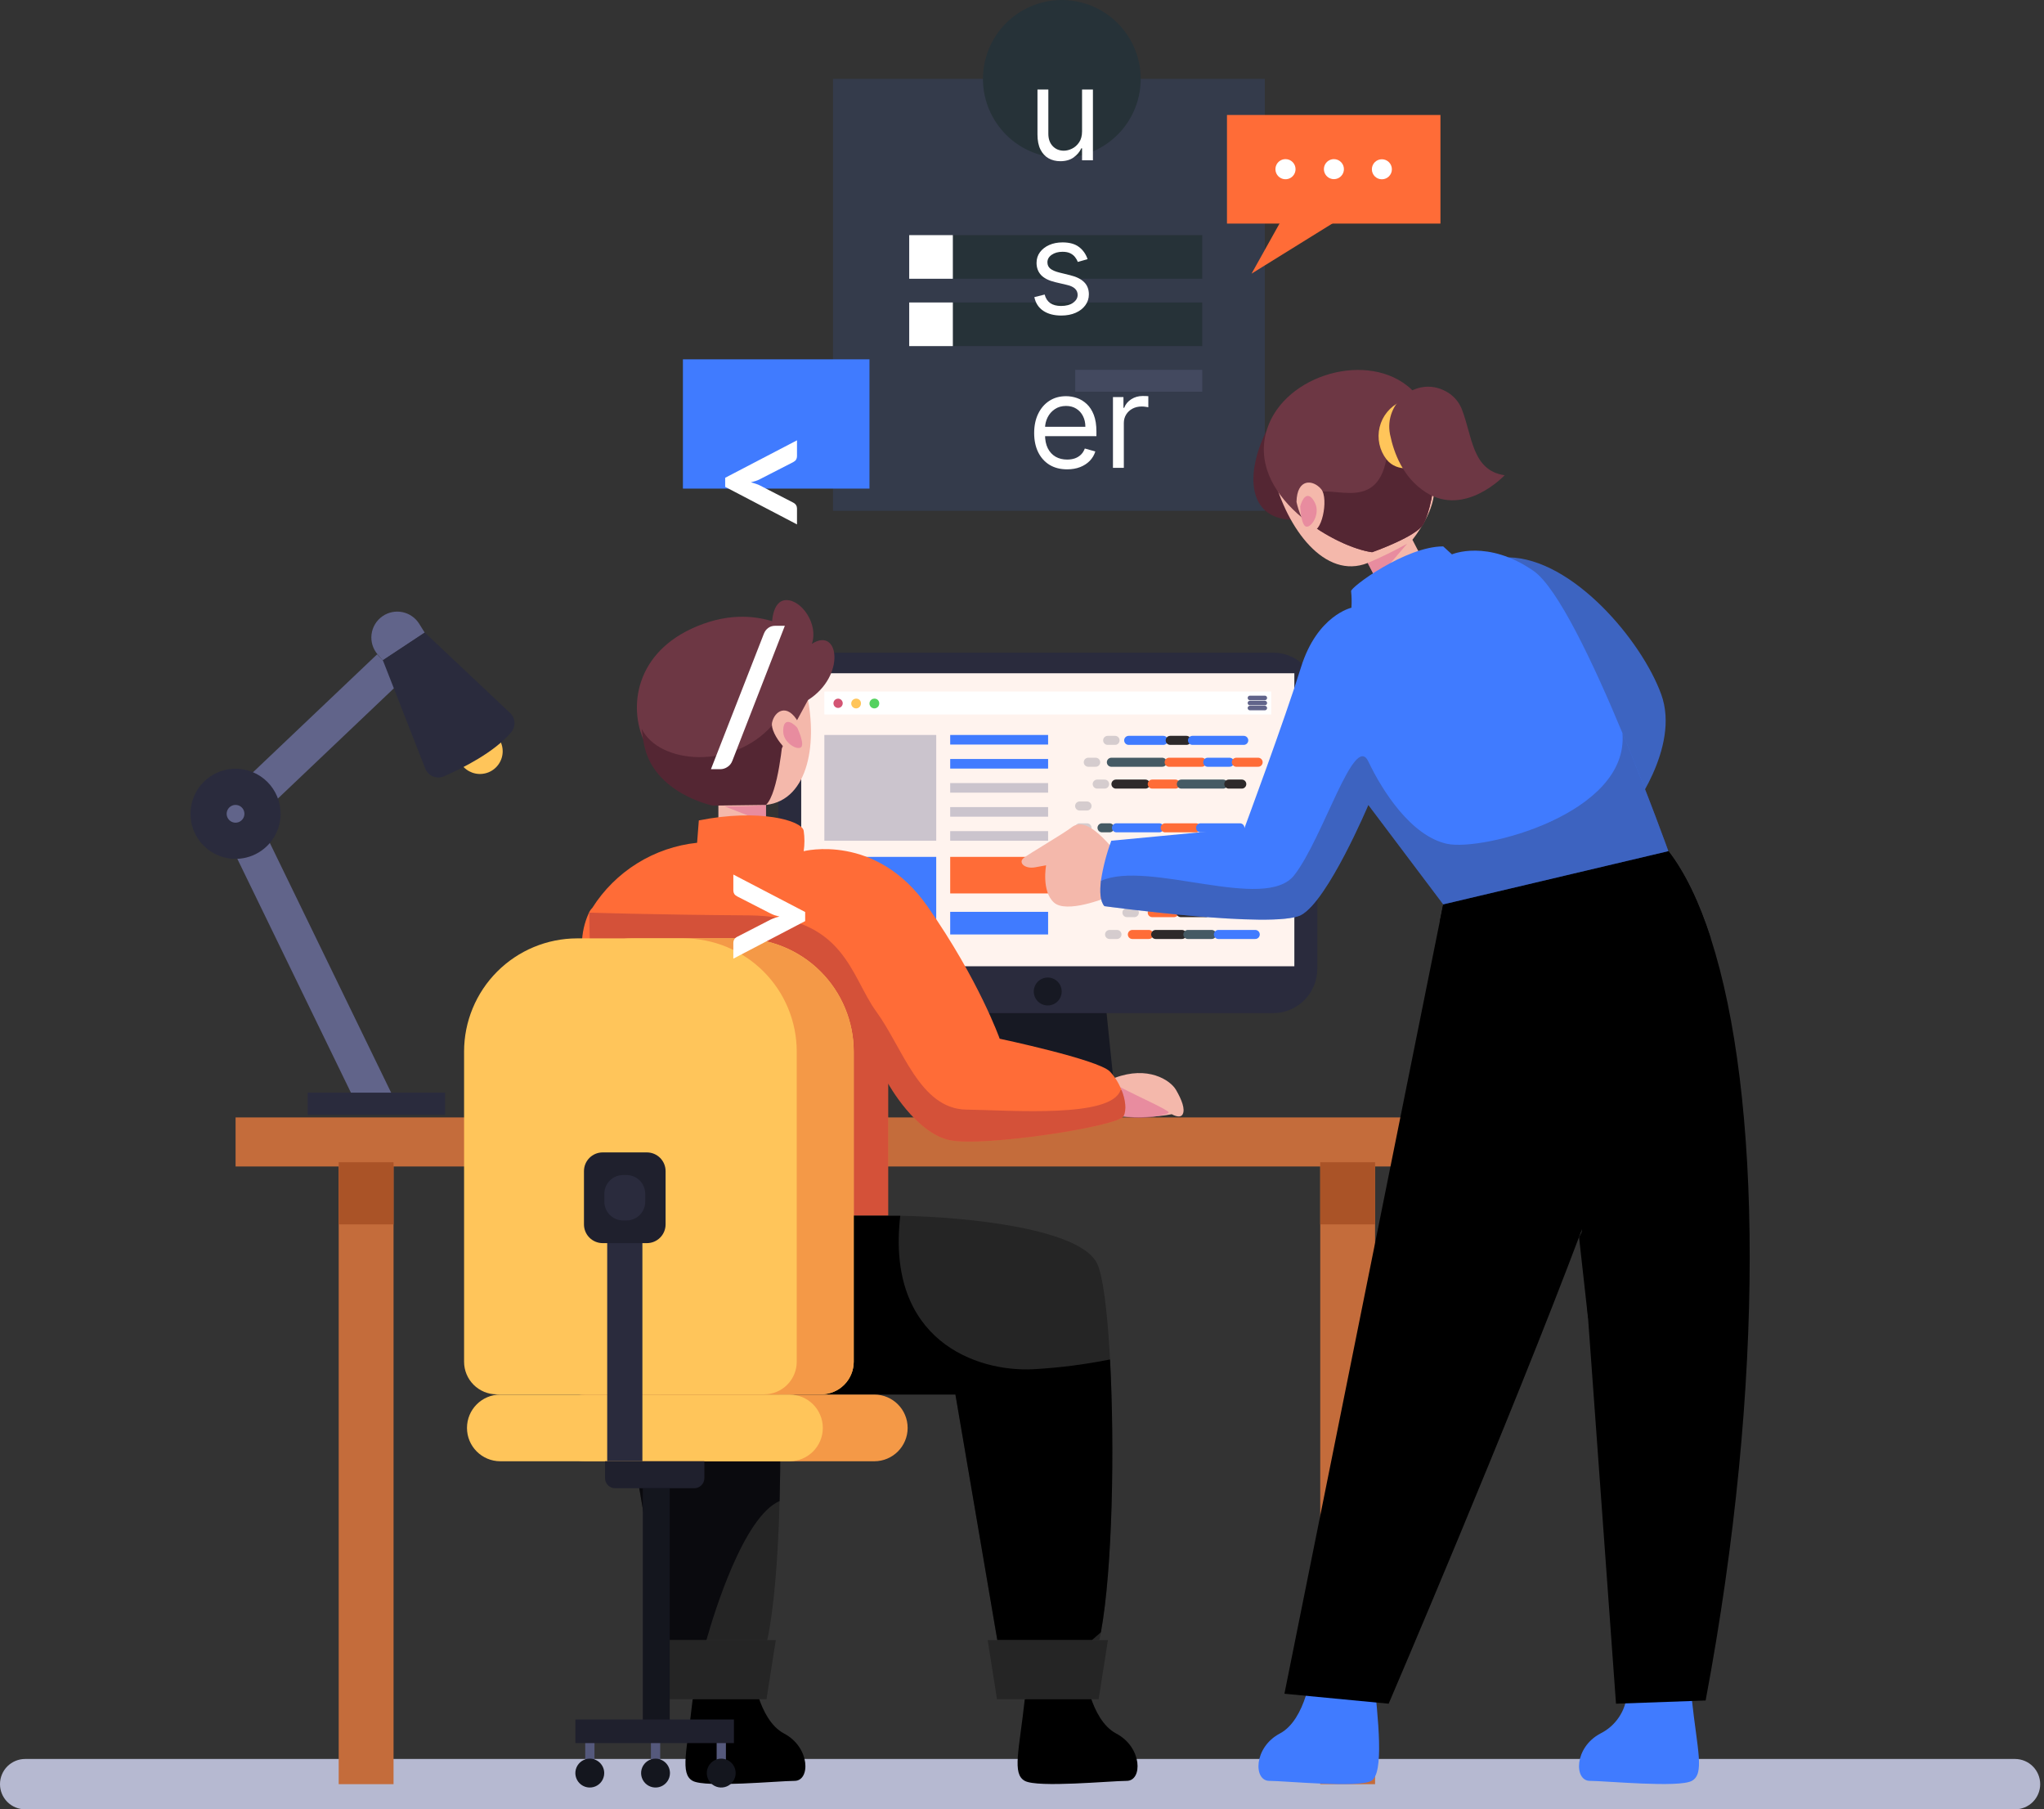 <svg width="226" height="200" viewBox="0 0 226 200" fill="none" xmlns="http://www.w3.org/2000/svg">
<rect x="0" y="0" width="226" height="200" fill="#333333" stroke="none"/>
<g clip-path="url(#clip0_1182_18429)">
<path d="M222.799 200H2.78C2.043 200 1.335 199.707 0.814 199.186C0.293 198.665 4.76687e-06 197.957 4.76687e-06 197.22C-0.001 196.855 0.071 196.493 0.21 196.155C0.35 195.817 0.554 195.51 0.812 195.251C1.071 194.993 1.377 194.787 1.715 194.647C2.052 194.507 2.414 194.435 2.78 194.435H222.799C223.537 194.437 224.244 194.731 224.765 195.253C225.286 195.775 225.579 196.482 225.579 197.22C225.579 197.957 225.286 198.665 224.765 199.186C224.244 199.707 223.537 200 222.799 200Z" fill="#B6B9D1"/>
<path d="M162.9 123.52H26.047V128.941H162.9V123.52Z" fill="#C46C3B"/>
<path d="M43.513 128.472H37.449V197.22H43.513V128.472Z" fill="#C46C3B"/>
<path d="M152.039 128.472H145.975V197.22H152.039V128.472Z" fill="#C46C3B"/>
<path d="M43.513 128.472H37.449V135.344H43.513V128.472Z" fill="#AA5327"/>
<path d="M152.039 128.472H145.975V135.344H152.039V128.472Z" fill="#AA5327"/>
<path d="M123.264 120.915H108.371L109.365 111.145H122.265L123.264 120.915Z" fill="#171923"/>
<path d="M127.371 123.309H104.324C104.324 122.567 104.619 121.856 105.143 121.331C105.667 120.806 106.378 120.51 107.119 120.509H124.565C125.308 120.509 126.02 120.804 126.545 121.329C127.07 121.854 127.366 122.566 127.366 123.309H127.371Z" fill="#2A2B3D"/>
<path d="M140.755 72.146H90.95C88.246 72.146 86.055 74.337 86.055 77.041V107.094C86.055 109.797 88.246 111.989 90.95 111.989H140.755C143.458 111.989 145.65 109.797 145.65 107.094V77.041C145.65 74.337 143.458 72.146 140.755 72.146Z" fill="#2A2B3D"/>
<path d="M143.113 74.421H88.588V106.81H143.113V74.421Z" fill="#FFF3EE"/>
<path d="M117.389 109.601C117.389 109.906 117.299 110.205 117.129 110.459C116.959 110.712 116.718 110.91 116.436 111.027C116.154 111.144 115.843 111.175 115.544 111.115C115.244 111.056 114.969 110.909 114.753 110.693C114.537 110.477 114.39 110.201 114.33 109.902C114.271 109.602 114.301 109.292 114.418 109.01C114.535 108.727 114.733 108.486 114.987 108.316C115.241 108.147 115.54 108.056 115.845 108.056C116.255 108.056 116.647 108.219 116.937 108.509C117.227 108.798 117.389 109.191 117.389 109.601Z" fill="#171923"/>
<path d="M140.56 76.439H91.147V78.977H140.56V76.439Z" fill="white"/>
<path d="M93.179 77.767C93.174 77.868 93.14 77.964 93.08 78.046C93.021 78.127 92.939 78.189 92.844 78.224C92.75 78.259 92.647 78.265 92.549 78.243C92.451 78.22 92.362 78.169 92.292 78.096C92.223 78.023 92.176 77.932 92.159 77.832C92.141 77.733 92.152 77.631 92.192 77.539C92.231 77.446 92.297 77.367 92.381 77.312C92.465 77.256 92.564 77.227 92.665 77.226C92.734 77.226 92.803 77.24 92.868 77.268C92.932 77.295 92.99 77.336 93.038 77.386C93.086 77.437 93.124 77.496 93.148 77.562C93.172 77.627 93.183 77.697 93.179 77.767Z" fill="#D35473"/>
<path d="M95.196 77.767C95.196 77.874 95.165 77.978 95.105 78.067C95.046 78.156 94.961 78.225 94.863 78.266C94.764 78.307 94.655 78.318 94.55 78.297C94.445 78.276 94.349 78.225 94.274 78.149C94.198 78.073 94.147 77.977 94.126 77.872C94.105 77.767 94.115 77.659 94.156 77.56C94.197 77.461 94.267 77.377 94.356 77.317C94.444 77.258 94.549 77.226 94.656 77.226C94.728 77.223 94.8 77.234 94.867 77.26C94.934 77.286 94.995 77.326 95.046 77.376C95.097 77.427 95.137 77.489 95.163 77.556C95.189 77.623 95.2 77.695 95.196 77.767Z" fill="#FFC55A"/>
<path d="M97.216 77.767C97.216 77.874 97.184 77.978 97.125 78.067C97.065 78.156 96.981 78.225 96.882 78.266C96.783 78.307 96.675 78.318 96.57 78.297C96.465 78.276 96.369 78.225 96.293 78.149C96.218 78.073 96.166 77.977 96.145 77.872C96.124 77.767 96.135 77.659 96.176 77.56C96.217 77.461 96.286 77.377 96.375 77.317C96.464 77.258 96.568 77.226 96.675 77.226C96.747 77.223 96.819 77.234 96.886 77.26C96.954 77.286 97.015 77.326 97.066 77.376C97.117 77.427 97.156 77.489 97.182 77.556C97.208 77.623 97.219 77.695 97.216 77.767Z" fill="#54D15F"/>
<path d="M138.201 77.149H139.848" stroke="#61648A" stroke-width="0.5" stroke-miterlimit="10" stroke-linecap="round"/>
<path d="M138.201 77.71H139.848" stroke="#61648A" stroke-width="0.5" stroke-miterlimit="10" stroke-linecap="round"/>
<path d="M138.201 78.266H139.848" stroke="#61648A" stroke-width="0.5" stroke-miterlimit="10" stroke-linecap="round"/>
<path d="M124.797 81.839H128.627" stroke="#407BFF" stroke-miterlimit="10" stroke-linecap="round"/>
<path d="M129.389 81.839H131.185" stroke="#2D292A" stroke-miterlimit="10" stroke-linecap="round"/>
<path d="M131.85 81.839H137.517" stroke="#407BFF" stroke-miterlimit="10" stroke-linecap="round"/>
<path d="M122.881 84.258H128.502" stroke="#455A64" stroke-miterlimit="10" stroke-linecap="round"/>
<path d="M129.27 84.258H132.873" stroke="#FF6C37" stroke-miterlimit="10" stroke-linecap="round"/>
<path d="M133.537 84.258H135.946" stroke="#407BFF" stroke-miterlimit="10" stroke-linecap="round"/>
<path d="M136.699 84.258H139.108" stroke="#FF6C37" stroke-miterlimit="10" stroke-linecap="round"/>
<path d="M123.387 86.672H126.64" stroke="#2D292A" stroke-miterlimit="10" stroke-linecap="round"/>
<path d="M127.402 86.672H129.956" stroke="#FF6C37" stroke-miterlimit="10" stroke-linecap="round"/>
<path d="M130.619 86.672H135.242" stroke="#455A64" stroke-miterlimit="10" stroke-linecap="round"/>
<path d="M135.865 86.672H137.301" stroke="#2D292A" stroke-miterlimit="10" stroke-linecap="round"/>
<path d="M121.848 91.506H122.682" stroke="#455A64" stroke-miterlimit="10" stroke-linecap="round"/>
<path d="M123.447 91.506H128.173" stroke="#407BFF" stroke-miterlimit="10" stroke-linecap="round"/>
<path d="M128.832 91.506H132.235" stroke="#FF6C37" stroke-miterlimit="10" stroke-linecap="round"/>
<path d="M132.744 91.506H137.094" stroke="#407BFF" stroke-miterlimit="10" stroke-linecap="round"/>
<path d="M131.463 96.34H137.769" stroke="#FFC55A" stroke-miterlimit="10" stroke-linecap="round"/>
<path d="M123.387 93.926H126.64" stroke="#54D15F" stroke-miterlimit="10" stroke-linecap="round"/>
<path d="M127.402 93.926H129.142" stroke="#D35473" stroke-miterlimit="10" stroke-linecap="round"/>
<path d="M129.801 93.926H133.337" stroke="#2D292A" stroke-miterlimit="10" stroke-linecap="round"/>
<path d="M134.16 93.926H137.697" stroke="#D35473" stroke-miterlimit="10" stroke-linecap="round"/>
<path d="M123.541 96.34H126.022" stroke="#FFC55A" stroke-miterlimit="10" stroke-linecap="round"/>
<path d="M126.783 96.34H127.838" stroke="#2D292A" stroke-miterlimit="10" stroke-linecap="round"/>
<path d="M128.504 96.34H130.681" stroke="#54D15F" stroke-miterlimit="10" stroke-linecap="round"/>
<path d="M127.402 100.88H129.801" stroke="#FF6C37" stroke-miterlimit="10" stroke-linecap="round"/>
<path d="M130.566 100.88H133.336" stroke="#2D292A" stroke-miterlimit="10" stroke-linecap="round"/>
<path d="M134 100.88H138.427" stroke="#FFC55A" stroke-miterlimit="10" stroke-linecap="round"/>
<path d="M125.203 103.295H127.02" stroke="#FF6C37" stroke-miterlimit="10" stroke-linecap="round"/>
<path d="M127.783 103.295H130.681" stroke="#2D292A" stroke-miterlimit="10" stroke-linecap="round"/>
<path d="M131.34 103.295H133.97" stroke="#455A64" stroke-miterlimit="10" stroke-linecap="round"/>
<path d="M134.717 103.295H138.789" stroke="#407BFF" stroke-miterlimit="10" stroke-linecap="round"/>
<path opacity="0.21" d="M122.471 81.839H123.289" stroke="#383952" stroke-miterlimit="10" stroke-linecap="round"/>
<path opacity="0.21" d="M120.328 84.258H121.147" stroke="#383952" stroke-miterlimit="10" stroke-linecap="round"/>
<path opacity="0.21" d="M121.316 86.672H122.135" stroke="#383952" stroke-miterlimit="10" stroke-linecap="round"/>
<path opacity="0.21" d="M119.371 89.092H120.19" stroke="#383952" stroke-miterlimit="10" stroke-linecap="round"/>
<path opacity="0.21" d="M119.371 91.506H120.19" stroke="#383952" stroke-miterlimit="10" stroke-linecap="round"/>
<path opacity="0.21" d="M121.219 93.926H122.032" stroke="#383952" stroke-miterlimit="10" stroke-linecap="round"/>
<path opacity="0.21" d="M121.439 96.34H122.258" stroke="#383952" stroke-miterlimit="10" stroke-linecap="round"/>
<path opacity="0.21" d="M119.371 98.754H120.19" stroke="#383952" stroke-miterlimit="10" stroke-linecap="round"/>
<path opacity="0.21" d="M124.602 100.88H125.42" stroke="#383952" stroke-miterlimit="10" stroke-linecap="round"/>
<path opacity="0.21" d="M122.682 103.295H123.5" stroke="#383952" stroke-miterlimit="10" stroke-linecap="round"/>
<path opacity="0.33" d="M103.517 81.242H91.147V92.932H103.517V81.242Z" fill="#61648A"/>
<path d="M115.886 81.242H105.061V82.302H115.886V81.242Z" fill="#407BFF"/>
<path d="M115.886 83.898H105.061V84.958H115.886V83.898Z" fill="#407BFF"/>
<path opacity="0.33" d="M115.886 86.559H105.061V87.62H115.886V86.559Z" fill="#61648A"/>
<path opacity="0.33" d="M115.886 89.216H105.061V90.276H115.886V89.216Z" fill="#61648A"/>
<path opacity="0.33" d="M115.886 91.872H105.061V92.932H115.886V91.872Z" fill="#61648A"/>
<path d="M103.516 94.718H91.182V103.3H103.516V94.718Z" fill="#407BFF"/>
<path d="M115.886 94.718H105.061V98.759H115.886V94.718Z" fill="#FF6C37"/>
<path d="M115.886 100.793H105.061V103.295H115.886V100.793Z" fill="#407BFF"/>
<path d="M113.306 187.831C112.688 193.519 111.88 196.067 113.306 196.855C114.732 197.642 122.824 196.855 124.58 196.855C126.335 196.855 126.335 193.164 123.411 191.619C120.487 190.075 119.9 184.562 119.9 184.562L113.306 187.831Z" fill="black"/>
<path d="M76.587 187.831C75.964 193.519 75.156 196.067 76.587 196.855C78.018 197.642 86.105 196.855 87.856 196.855C89.606 196.855 89.611 193.164 86.687 191.619C83.763 190.075 83.181 184.562 83.181 184.562L76.587 187.831Z" fill="black"/>
<path d="M86.199 165.922C86.04 172.022 85.597 177.762 84.83 181.309H73.546L69.346 156.656L68.913 154.129C67.764 154.13 66.661 153.675 65.847 152.865C65.032 152.054 64.572 150.954 64.568 149.804V149.727C64.646 144.852 65.49 137.285 69.685 134.377C74.359 131.139 83.733 137.98 84.567 139.643C85.401 141.305 85.942 146.901 86.163 153.65C86.307 157.557 86.307 161.804 86.199 165.922Z" fill="#252525"/>
<path d="M86.199 165.922C82.215 167.641 78.962 178.277 78.102 181.309H73.546L69.346 156.656C69.756 155.905 70.33 155.256 71.024 154.757C73.083 153.475 84.923 153.629 86.163 153.65C86.308 157.557 86.308 161.804 86.199 165.922Z" fill="#0A0A0E"/>
<path d="M123.278 119.139C126.882 117.785 129.379 119.361 130.027 120.473C130.676 121.584 131.057 122.609 130.768 123.165C130.48 123.721 129.564 123.165 129.564 123.165C127.728 123.495 125.857 123.579 123.999 123.412C121.585 123.072 123.278 119.139 123.278 119.139Z" fill="#F4B8AB"/>
<path opacity="0.53" d="M123.885 120.184C125.836 121.214 129.244 122.717 129.228 122.969C129.213 123.221 126.17 123.916 124.235 123.376C122.299 122.835 123.885 120.184 123.885 120.184Z" fill="#DD6595"/>
<path d="M89.108 76.29C90.472 81.87 89.478 88.448 84.696 88.974V90.935C84.703 91.633 84.433 92.305 83.944 92.804C83.456 93.303 82.789 93.588 82.091 93.596C81.393 93.603 80.721 93.333 80.222 92.844C79.723 92.356 79.438 91.69 79.43 90.991V89.025C79.43 89.025 75.585 87.439 74.797 85.051C74.009 82.662 74.797 84.67 74.797 84.67L74.359 74.889L89.226 74.745L89.108 76.29Z" fill="#F4B8AB"/>
<path opacity="0.53" d="M84.695 88.974C83.174 89.105 81.646 89.158 80.119 89.133L84.716 90.935L84.695 88.974Z" fill="#DD6595"/>
<path d="M89.339 77.381C93.561 74.714 92.763 69.222 89.772 71.168C89.772 71.168 85.056 66.318 77.747 68.964C70.437 71.61 69.51 77.715 71.055 81.545C72.599 85.375 82.071 87.337 82.071 87.337L86.446 82.704L89.339 77.381Z" fill="#6D3744"/>
<path d="M89.771 71.157C90.502 69.031 88.669 66.334 86.96 66.334C85.251 66.334 85.349 69.263 85.349 69.263L88.262 73.124L89.771 71.157Z" fill="#6D3744"/>
<path d="M86.621 81.01C86.569 81.674 86.065 87.666 84.696 88.974L78.807 89.051C78.807 89.051 72.3 87.728 71.214 82.328C71.09 81.695 71.003 81.108 70.951 80.562C72.871 84.469 80.979 85.123 85.365 80.197C85.355 80.197 85.91 80.542 86.621 81.01Z" fill="#542633"/>
<path d="M88.269 79.841C87.044 77.659 85.639 78.596 85.366 79.872C85.093 81.149 87.677 84.227 88.305 83.131C88.933 82.034 88.269 79.841 88.269 79.841Z" fill="#F4B8AB"/>
<path opacity="0.53" d="M88.15 80.433C87.063 79.316 86.538 79.785 86.605 80.948C86.672 82.112 88.108 82.946 88.561 82.606C89.014 82.266 88.15 80.433 88.15 80.433Z" fill="#DD6595"/>
<path d="M124.236 123.376C123.664 124.514 108.839 126.794 105.04 126.037C101.241 125.281 98.199 119.762 98.199 119.762V134.397H69.685C69.685 134.397 66.916 120.946 65.371 111.953C64.738 108.252 64.306 105.307 64.342 104.365C64.351 103.161 64.618 101.973 65.124 100.88C65.213 100.688 65.335 100.514 65.485 100.366C66.747 98.367 68.446 96.68 70.454 95.431C72.462 94.183 74.726 93.406 77.077 93.159L77.268 90.688C83.919 89.36 88.67 90.688 88.861 91.831C88.972 92.58 88.972 93.341 88.861 94.09C88.861 94.09 96.845 92.031 102.548 100.19C108.252 108.35 110.533 114.82 110.533 114.82C110.533 114.82 121.343 117.106 122.697 118.424C123.262 119.017 123.703 119.717 123.994 120.483C124.447 121.569 124.57 122.681 124.236 123.376Z" fill="#FF6C37"/>
<path opacity="0.38" d="M124.235 123.376C123.664 124.514 108.839 126.794 105.04 126.037C101.24 125.281 98.198 119.762 98.198 119.762V134.397H69.685C69.685 134.397 66.915 120.946 65.371 111.953L65.144 100.88C65.144 100.88 72.104 101.112 82.765 101.184C93.426 101.256 94.008 107.876 96.906 111.845C99.804 115.814 101.693 122.578 106.846 122.655C111.999 122.732 122.804 123.597 123.885 120.519L124.014 120.488C124.446 121.569 124.57 122.681 124.235 123.376Z" fill="#8E253E"/>
<path d="M121.724 180.428C121.667 180.727 121.61 181.015 121.549 181.293H110.27L105.637 154.149H85.35L79.615 146.875L69.711 134.387H98.198H99.542C107.315 134.526 119.423 135.88 121.291 139.638C121.96 140.991 122.46 145.079 122.733 150.273C123.253 159.956 123.011 173.453 121.724 180.428Z" fill="#252525"/>
<path d="M121.724 180.428L120.735 181.293H110.27L105.637 154.149H85.35L79.615 146.875L80.13 138.551L83.996 134.387H98.199H99.542C97.936 148.116 107.918 151.699 114.306 151.349C117.137 151.19 119.953 150.831 122.733 150.273C123.253 159.956 123.011 173.453 121.724 180.428Z" fill="black"/>
<path d="M121.472 187.836H110.235L109.205 181.298H122.502L121.472 187.836Z" fill="#252525"/>
<path d="M84.748 187.836H73.51L72.481 181.298H85.777L84.748 187.836Z" fill="#252525"/>
<path d="M65.731 191.897H64.707V195.738H65.731V191.897Z" fill="#55597C"/>
<path d="M72.995 191.897H71.971V195.738H72.995V191.897Z" fill="#55597C"/>
<path d="M80.263 191.897H79.238V195.738H80.263V191.897Z" fill="#55597C"/>
<path d="M70.102 103.727H81.88C85.199 103.727 88.382 105.045 90.729 107.392C93.075 109.739 94.394 112.922 94.394 116.241V150.525C94.394 151.481 94.014 152.397 93.338 153.073C92.663 153.749 91.746 154.129 90.79 154.129H61.217C60.261 154.129 59.344 153.749 58.669 153.073C57.993 152.397 57.613 151.481 57.613 150.525V116.241C57.613 112.927 58.928 109.748 61.27 107.401C63.611 105.055 66.787 103.734 70.102 103.727Z" fill="#FFC55A"/>
<path d="M70.102 103.727H81.88C85.199 103.727 88.382 105.045 90.729 107.392C93.075 109.739 94.394 112.922 94.394 116.241V150.525C94.394 151.481 94.014 152.397 93.338 153.073C92.663 153.749 91.746 154.129 90.79 154.129H61.217C60.261 154.129 59.344 153.749 58.669 153.073C57.993 152.397 57.613 151.481 57.613 150.525V116.241C57.613 112.927 58.928 109.748 61.27 107.401C63.611 105.055 66.787 103.734 70.102 103.727Z" fill="#F49947"/>
<path d="M63.801 103.727H75.579C77.222 103.727 78.85 104.051 80.368 104.68C81.886 105.308 83.266 106.23 84.428 107.392C85.59 108.554 86.512 109.934 87.141 111.452C87.769 112.97 88.093 114.598 88.093 116.241V150.525C88.093 151.481 87.713 152.397 87.038 153.073C86.362 153.749 85.445 154.129 84.49 154.129H54.916C53.96 154.129 53.044 153.749 52.368 153.073C51.692 152.397 51.312 151.481 51.312 150.525V116.241C51.312 112.927 52.627 109.748 54.969 107.401C57.31 105.055 60.486 103.734 63.801 103.727Z" fill="#FFC55A"/>
<path d="M96.67 154.154H64.698C62.662 154.154 61.012 155.804 61.012 157.84C61.012 159.876 62.662 161.526 64.698 161.526H96.67C98.706 161.526 100.356 159.876 100.356 157.84C100.356 155.804 98.706 154.154 96.67 154.154Z" fill="#F49947"/>
<path d="M87.291 154.154H55.319C53.283 154.154 51.633 155.804 51.633 157.84C51.633 159.876 53.283 161.526 55.319 161.526H87.291C89.327 161.526 90.977 159.876 90.977 157.84C90.977 155.804 89.327 154.154 87.291 154.154Z" fill="#FFC55A"/>
<path d="M74.05 164.506H71.074V190.729H74.05V164.506Z" fill="#14161E"/>
<path d="M66.891 161.521H77.881V163.389C77.881 163.686 77.763 163.97 77.554 164.179C77.344 164.389 77.06 164.506 76.764 164.506H68.013C67.717 164.506 67.432 164.389 67.223 164.179C67.013 163.97 66.896 163.686 66.896 163.389V161.521H66.891Z" fill="#1F202D"/>
<path d="M81.149 190.07H63.621V192.68H81.149V190.07Z" fill="#1F202D"/>
<path d="M71.028 132.776H67.137V161.521H71.028V132.776Z" fill="#2A2B3D"/>
<path d="M71.523 127.386H66.638C65.495 127.386 64.568 128.312 64.568 129.455V135.344C64.568 136.487 65.495 137.414 66.638 137.414H71.523C72.666 137.414 73.592 136.487 73.592 135.344V129.455C73.592 128.312 72.666 127.386 71.523 127.386Z" fill="#1F202D"/>
<path d="M69.273 129.888H68.892C67.749 129.888 66.822 130.814 66.822 131.957V132.837C66.822 133.98 67.749 134.907 68.892 134.907H69.273C70.415 134.907 71.342 133.98 71.342 132.837V131.957C71.342 130.814 70.415 129.888 69.273 129.888Z" fill="#2A2B3D"/>
<path d="M66.807 195.995C66.807 196.311 66.713 196.619 66.538 196.882C66.362 197.144 66.113 197.349 65.822 197.469C65.53 197.59 65.209 197.622 64.9 197.56C64.59 197.499 64.306 197.347 64.083 197.123C63.859 196.9 63.708 196.616 63.646 196.306C63.584 195.997 63.616 195.676 63.737 195.384C63.858 195.093 64.062 194.844 64.325 194.668C64.587 194.493 64.895 194.399 65.211 194.399C65.421 194.399 65.628 194.441 65.822 194.521C66.015 194.601 66.191 194.719 66.339 194.867C66.488 195.015 66.605 195.191 66.685 195.384C66.766 195.578 66.807 195.786 66.807 195.995Z" fill="#14161E"/>
<path d="M74.076 195.995C74.076 196.311 73.983 196.619 73.807 196.882C73.632 197.144 73.383 197.349 73.091 197.469C72.8 197.59 72.479 197.622 72.169 197.56C71.86 197.499 71.575 197.347 71.352 197.123C71.129 196.9 70.977 196.616 70.915 196.306C70.854 195.997 70.885 195.676 71.006 195.384C71.127 195.093 71.332 194.844 71.594 194.668C71.856 194.493 72.165 194.399 72.481 194.399C72.69 194.399 72.898 194.441 73.091 194.521C73.285 194.601 73.461 194.719 73.609 194.867C73.757 195.015 73.875 195.191 73.955 195.384C74.035 195.578 74.076 195.786 74.076 195.995Z" fill="#14161E"/>
<path d="M81.34 195.995C81.34 196.311 81.246 196.619 81.071 196.882C80.896 197.144 80.647 197.349 80.355 197.469C80.063 197.59 79.743 197.622 79.433 197.56C79.123 197.499 78.839 197.347 78.616 197.123C78.393 196.9 78.241 196.616 78.179 196.306C78.118 195.997 78.149 195.676 78.27 195.384C78.391 195.093 78.595 194.844 78.858 194.668C79.12 194.493 79.429 194.399 79.744 194.399C79.954 194.399 80.161 194.441 80.355 194.521C80.549 194.601 80.725 194.719 80.873 194.867C81.021 195.015 81.138 195.191 81.219 195.384C81.299 195.578 81.34 195.786 81.34 195.995Z" fill="#14161E"/>
<path d="M41.619 122.007L26.047 89.957L43.076 73.777" stroke="#61648A" stroke-width="4" stroke-miterlimit="10"/>
<path d="M29.024 89.952C29.025 90.541 28.851 91.118 28.523 91.609C28.196 92.1 27.731 92.483 27.186 92.709C26.641 92.936 26.041 92.995 25.463 92.88C24.884 92.765 24.353 92.481 23.936 92.064C23.518 91.647 23.234 91.116 23.119 90.537C23.005 89.958 23.064 89.359 23.29 88.814C23.517 88.269 23.899 87.803 24.39 87.476C24.881 87.149 25.458 86.975 26.048 86.976C26.837 86.976 27.594 87.29 28.152 87.848C28.71 88.406 29.024 89.162 29.024 89.952Z" fill="#61648A" stroke="#2A2B3D" stroke-width="4" stroke-miterlimit="10"/>
<path d="M42.294 68.115C42.613 67.895 42.973 67.741 43.352 67.664C43.732 67.587 44.123 67.588 44.502 67.666C44.881 67.745 45.241 67.899 45.558 68.121C45.876 68.342 46.146 68.625 46.351 68.954L46.963 69.937L42.33 73L41.764 72.352C41.499 72.048 41.301 71.692 41.183 71.306C41.066 70.921 41.031 70.514 41.081 70.115C41.131 69.715 41.265 69.33 41.474 68.985C41.683 68.641 41.962 68.344 42.294 68.115Z" fill="#61648A"/>
<path d="M55.581 83.043C55.581 83.54 55.434 84.026 55.157 84.439C54.881 84.852 54.489 85.174 54.03 85.364C53.571 85.554 53.066 85.604 52.579 85.507C52.091 85.41 51.644 85.171 51.292 84.82C50.941 84.468 50.702 84.021 50.605 83.533C50.508 83.046 50.558 82.541 50.748 82.082C50.938 81.623 51.26 81.231 51.673 80.955C52.086 80.679 52.572 80.531 53.069 80.531C53.735 80.533 54.373 80.798 54.844 81.269C55.314 81.739 55.58 82.377 55.581 83.043Z" fill="#FFC55A"/>
<path d="M42.33 72.98L47.02 84.953C47.095 85.148 47.208 85.325 47.354 85.475C47.499 85.624 47.673 85.742 47.866 85.823C48.058 85.903 48.265 85.944 48.473 85.942C48.682 85.94 48.888 85.896 49.079 85.813C51.092 84.938 54.659 83.172 56.528 80.928C56.781 80.624 56.908 80.235 56.883 79.841C56.858 79.446 56.683 79.076 56.394 78.807L46.963 69.917L42.33 72.98Z" fill="#2A2B3D"/>
<path d="M49.212 120.781H34.022V123.232H49.212V120.781Z" fill="#2A2B3D"/>
<path d="M139.849 8.72H92.103V56.466H139.849V8.72Z" fill="#407BFF" fill-opacity="0.12"/>
<path d="M125.894 10.715C126.993 6.026 124.083 1.334 119.394 0.235C114.705 -0.864 110.013 2.047 108.914 6.736C107.815 11.425 110.725 16.117 115.414 17.216C120.103 18.315 124.795 15.404 125.894 10.715Z" fill="#263238"/>
<path d="M132.93 25.991H105.354V30.814H132.93V25.991Z" fill="#263238"/>
<path d="M105.353 25.991H100.529V30.814H105.353V25.991Z" fill="white"/>
<path d="M132.93 33.435H105.354V38.258H132.93V33.435Z" fill="#263238"/>
<path opacity="0.33" d="M132.93 40.883H118.887V43.292H132.93V40.883Z" fill="#61648A"/>
<path d="M105.353 33.435H100.529V38.258H105.353V33.435Z" fill="white"/>
<path d="M159.266 12.71H135.664V24.714H159.266V12.71Z" fill="#FF6C37"/>
<path d="M142.386 23.077L138.381 30.248L148.923 23.71L142.386 23.077Z" fill="#FF6C37"/>
<path d="M143.245 18.697C143.246 18.917 143.182 19.133 143.06 19.316C142.938 19.5 142.765 19.643 142.561 19.728C142.358 19.813 142.134 19.835 141.918 19.793C141.702 19.75 141.503 19.644 141.347 19.488C141.191 19.332 141.085 19.134 141.043 18.917C141 18.701 141.022 18.477 141.107 18.274C141.192 18.07 141.335 17.897 141.519 17.775C141.702 17.653 141.918 17.589 142.139 17.59C142.432 17.59 142.714 17.706 142.921 17.914C143.129 18.122 143.245 18.403 143.245 18.697Z" fill="white"/>
<path d="M148.594 18.697C148.594 18.916 148.529 19.13 148.408 19.311C148.286 19.494 148.113 19.635 147.911 19.719C147.709 19.803 147.486 19.825 147.272 19.782C147.057 19.739 146.86 19.634 146.705 19.479C146.55 19.324 146.445 19.127 146.402 18.913C146.359 18.698 146.381 18.475 146.465 18.273C146.549 18.071 146.691 17.898 146.873 17.776C147.055 17.655 147.269 17.59 147.488 17.59C147.781 17.59 148.063 17.706 148.27 17.914C148.478 18.122 148.594 18.403 148.594 18.697Z" fill="white"/>
<path d="M152.79 19.819C153.402 19.819 153.897 19.323 153.897 18.712C153.897 18.101 153.402 17.605 152.79 17.605C152.179 17.605 151.684 18.101 151.684 18.712C151.684 19.323 152.179 19.819 152.79 19.819Z" fill="white"/>
<path d="M96.135 39.72H75.508V54.01H96.135V39.72Z" fill="#407BFF"/>
<path d="M80.181 52.813L88.122 48.672V50.437C88.122 50.571 88.089 50.694 88.022 50.808C87.955 50.915 87.845 51.009 87.691 51.089L84.051 52.954C83.898 53.034 83.734 53.104 83.56 53.164C83.393 53.218 83.212 53.268 83.019 53.315C83.212 53.362 83.393 53.415 83.56 53.475C83.734 53.529 83.898 53.596 84.051 53.676L87.691 55.551C87.845 55.631 87.955 55.728 88.022 55.842C88.089 55.949 88.122 56.069 88.122 56.203V57.967L80.181 53.816V52.813ZM80.973 84.103C80.913 84.257 80.836 84.391 80.742 84.504C80.649 84.618 80.542 84.711 80.421 84.785C80.301 84.865 80.174 84.925 80.04 84.966C79.907 85.006 79.776 85.026 79.649 85.026H78.607L84.462 70.045C84.576 69.764 84.74 69.551 84.954 69.403C85.168 69.25 85.425 69.173 85.726 69.173H86.779L80.973 84.103ZM81.083 105.967V104.203C81.083 104.069 81.117 103.949 81.184 103.842C81.25 103.728 81.361 103.631 81.514 103.551L85.154 101.676C85.448 101.529 85.793 101.408 86.187 101.315C85.993 101.268 85.809 101.218 85.636 101.164C85.469 101.104 85.308 101.034 85.154 100.954L81.514 99.089C81.361 99.009 81.25 98.915 81.184 98.808C81.117 98.694 81.083 98.571 81.083 98.437V96.672L89.025 100.813V101.816L81.083 105.967Z" fill="white"/>
<path d="M119.64 14.519V9.895H120.842V17.717H119.64V16.393H119.559C119.376 16.79 119.09 17.128 118.703 17.406C118.316 17.681 117.828 17.819 117.237 17.819C116.748 17.819 116.314 17.712 115.933 17.498C115.553 17.281 115.254 16.955 115.037 16.52C114.82 16.082 114.711 15.531 114.711 14.865V9.895H115.913V14.784C115.913 15.354 116.073 15.809 116.392 16.148C116.714 16.488 117.125 16.658 117.624 16.658C117.923 16.658 118.227 16.581 118.535 16.429C118.848 16.276 119.109 16.042 119.32 15.726C119.533 15.41 119.64 15.008 119.64 14.519ZM120.251 28.647L119.172 28.953C119.104 28.773 119.004 28.598 118.872 28.428C118.743 28.255 118.566 28.112 118.342 28C118.118 27.888 117.831 27.832 117.481 27.832C117.003 27.832 116.604 27.943 116.285 28.163C115.969 28.381 115.811 28.657 115.811 28.993C115.811 29.292 115.92 29.528 116.137 29.701C116.354 29.874 116.694 30.019 117.155 30.134L118.316 30.419C119.016 30.589 119.537 30.849 119.88 31.198C120.223 31.544 120.394 31.991 120.394 32.538C120.394 32.986 120.265 33.386 120.007 33.739C119.752 34.092 119.396 34.371 118.938 34.574C118.479 34.778 117.946 34.88 117.339 34.88C116.541 34.88 115.881 34.707 115.358 34.361C114.835 34.014 114.504 33.508 114.365 32.843L115.506 32.558C115.614 32.979 115.82 33.294 116.122 33.505C116.427 33.715 116.826 33.821 117.318 33.821C117.879 33.821 118.323 33.702 118.653 33.464C118.985 33.223 119.152 32.935 119.152 32.599C119.152 32.327 119.057 32.1 118.866 31.916C118.676 31.73 118.384 31.59 117.991 31.499L116.687 31.193C115.971 31.023 115.444 30.76 115.108 30.404C114.776 30.044 114.609 29.594 114.609 29.055C114.609 28.613 114.733 28.223 114.981 27.883C115.232 27.544 115.574 27.277 116.005 27.084C116.439 26.89 116.931 26.794 117.481 26.794C118.255 26.794 118.863 26.963 119.304 27.303C119.749 27.642 120.065 28.09 120.251 28.647ZM117.991 51.88C117.237 51.88 116.587 51.714 116.04 51.381C115.497 51.045 115.078 50.576 114.783 49.975C114.491 49.371 114.345 48.668 114.345 47.867C114.345 47.066 114.491 46.36 114.783 45.749C115.078 45.135 115.489 44.656 116.015 44.313C116.544 43.967 117.162 43.794 117.868 43.794C118.276 43.794 118.678 43.861 119.075 43.997C119.472 44.133 119.834 44.354 120.16 44.659C120.486 44.961 120.745 45.362 120.939 45.861C121.132 46.36 121.229 46.974 121.229 47.704V48.214H115.2V47.175H120.007C120.007 46.733 119.919 46.34 119.742 45.993C119.569 45.647 119.321 45.374 118.999 45.173C118.68 44.973 118.303 44.873 117.868 44.873C117.39 44.873 116.976 44.992 116.626 45.23C116.28 45.464 116.013 45.769 115.826 46.146C115.64 46.523 115.546 46.927 115.546 47.358V48.051C115.546 48.641 115.648 49.142 115.852 49.553C116.059 49.96 116.346 50.271 116.712 50.485C117.079 50.695 117.505 50.8 117.991 50.8C118.306 50.8 118.591 50.756 118.846 50.668C119.104 50.576 119.326 50.441 119.513 50.261C119.7 50.077 119.844 49.85 119.946 49.578L121.107 49.904C120.985 50.298 120.779 50.644 120.491 50.943C120.202 51.238 119.846 51.469 119.421 51.635C118.997 51.798 118.52 51.88 117.991 51.88ZM123.057 51.717V43.895H124.218V45.077H124.3C124.442 44.69 124.7 44.376 125.074 44.135C125.447 43.894 125.868 43.773 126.337 43.773C126.425 43.773 126.535 43.775 126.668 43.778C126.8 43.782 126.9 43.787 126.968 43.794V45.016C126.927 45.005 126.834 44.99 126.688 44.97C126.545 44.946 126.394 44.934 126.235 44.934C125.855 44.934 125.515 45.014 125.216 45.173C124.921 45.33 124.687 45.547 124.514 45.825C124.344 46.1 124.259 46.414 124.259 46.767V51.717H123.057Z" fill="white"/>
<path d="M151.807 184.562C152.424 190.25 153.042 196.047 151.616 196.855C150.19 197.663 142.098 196.855 140.343 196.855C138.587 196.855 138.587 193.164 141.511 191.619C144.435 190.075 145.022 184.562 145.022 184.562H151.807Z" fill="#407BFF"/>
<path d="M187.06 187.831C187.677 193.519 188.491 196.067 187.06 196.855C185.628 197.642 177.541 196.855 175.786 196.855C174.031 196.855 174.031 193.164 176.955 191.62C177.785 191.206 178.493 190.583 179.008 189.812C179.524 189.041 179.829 188.149 179.894 187.223L187.06 187.831Z" fill="#407BFF"/>
<path d="M140.054 47.57C137.66 52.363 137.954 57.248 142.731 57.449C147.508 57.65 140.054 47.57 140.054 47.57Z" fill="#542633"/>
<path d="M140.806 52.584C142.304 58.468 146.5 64.115 151.225 62.231L152.183 64.074C152.351 64.398 152.582 64.686 152.862 64.921C153.142 65.157 153.465 65.334 153.814 65.444C154.162 65.554 154.529 65.594 154.893 65.562C155.257 65.53 155.611 65.427 155.935 65.258C156.591 64.918 157.084 64.331 157.307 63.628C157.53 62.924 157.464 62.161 157.125 61.505L156.167 59.662C156.167 59.662 158.967 56.27 158.52 53.65C158.072 51.029 158.334 53.289 158.334 53.289L153.892 43.956L139.941 51.205L140.806 52.584Z" fill="#F4B8AB"/>
<path opacity="0.53" d="M151.225 62.231C152.712 61.598 154.166 60.888 155.58 60.105L152.182 64.074L151.225 62.231Z" fill="#DD6595"/>
<path d="M158.659 52.054C158.505 55.024 157.743 57.598 157.172 58.231C155.936 59.565 151.71 61.042 151.71 61.042C149.785 60.785 146.562 59.384 143.932 57.191C141.152 54.87 139.062 51.663 139.942 47.982C141.44 41.728 150.649 38.752 155.581 42.629C158.217 44.693 158.839 48.636 158.659 52.054Z" fill="#6D3744"/>
<path d="M158.659 52.054C158.505 55.024 157.743 57.598 157.172 58.231C155.936 59.565 151.71 61.042 151.71 61.042C149.785 60.785 146.562 59.384 143.932 57.191C143.937 56.294 144.281 55.432 144.894 54.777C146.722 53.135 152.075 56.986 153.285 50.788L154.412 50.402C154.412 50.402 156.873 51.349 158.659 52.054Z" fill="#542633"/>
<path d="M143.35 55.482C143.411 52.831 145.187 53.006 146.078 54.067C146.968 55.127 146.078 59.276 144.956 58.566C143.833 57.855 143.35 55.482 143.35 55.482Z" fill="#F4B8AB"/>
<path opacity="0.53" d="M143.762 55.971C144.22 54.391 144.941 54.566 145.44 55.699C145.939 56.831 145.028 58.309 144.436 58.216C143.844 58.123 143.762 55.971 143.762 55.971Z" fill="#DD6595"/>
<path d="M154.845 44.399C154.274 44.667 153.771 45.059 153.373 45.547C152.974 46.034 152.69 46.605 152.542 47.218C152.394 47.83 152.385 48.468 152.516 49.084C152.647 49.7 152.915 50.279 153.3 50.777C154.515 52.322 156.677 51.616 156.677 51.616L154.845 44.399Z" fill="#FFC55A"/>
<path d="M153.697 48.039C152.981 44.538 156.61 41.563 159.781 43.215C160.608 43.626 161.257 44.323 161.609 45.177C162.798 48.152 162.726 52.008 166.365 52.533C166.365 52.533 161.979 57.222 157.614 54.396C155.138 52.79 154.119 50.098 153.697 48.039Z" fill="#6D3744"/>
<path d="M166.791 61.608C173.874 61.732 181.524 70.807 183.681 76.763C185.838 82.719 180.149 89.952 180.149 89.952L166.791 61.608Z" fill="#3D64C1"/>
<path d="M123.886 94.837C120.834 90.93 119.433 90.719 118.466 91.465C117.498 92.212 113.833 94.332 113.189 94.837C112.546 95.341 113.297 96.093 114.481 95.866L115.665 95.65C115.665 95.65 115.135 98.487 116.525 99.758C117.915 101.03 122.342 99.218 122.342 99.218L123.886 94.837Z" fill="#F4B8AB"/>
<path d="M179.954 120.776C179.27 123.813 177.381 129.332 174.884 135.962C167.095 156.718 153.541 188.325 153.541 188.325L142.016 187.223L159.209 101.771L159.575 99.948C159.575 99.948 167.214 88.67 173.165 91.197C174.489 91.833 175.615 92.817 176.423 94.044C177.881 96.204 178.947 98.603 179.574 101.133C181.246 107.559 181.376 114.29 179.954 120.776Z" fill="black"/>
<path d="M188.587 187.97L178.677 188.325L174.883 135.962L173.164 112.283V94.085H184.463C186.286 96.438 187.861 99.691 189.158 103.722C194.738 121.008 195.243 152.538 188.587 187.97Z" fill="black"/>
<path d="M174.59 136.75L184.17 119.237L175.594 145.769L174.59 136.75Z" fill="black"/>
<path d="M189.159 103.722C189.004 103.645 185.627 102.049 179.573 101.148C177.449 100.85 175.309 100.679 173.165 100.633C168.485 100.522 163.807 100.909 159.209 101.786L159.574 99.964C159.574 99.964 167.214 88.685 173.165 91.213C174.489 91.849 175.615 92.833 176.423 94.059H184.464C186.286 96.427 187.861 99.691 189.159 103.722Z" fill="black"/>
<path d="M184.465 94.085L159.576 99.969L151.293 88.974C151.293 88.974 146.819 99.578 143.849 101.148C140.879 102.718 122.11 100.165 122.11 100.165C121.621 99.609 121.596 98.533 121.724 97.375C121.956 95.859 122.341 94.371 122.872 92.932L137.595 91.537C137.595 91.537 142.053 79.533 143.844 73.772C145.635 68.012 149.424 67.178 149.424 67.178C149.464 66.569 149.452 65.958 149.388 65.351C149.275 64.939 155.406 60.398 159.57 60.398L160.538 61.279C160.538 61.279 164.461 59.575 169.557 63.106C172.239 64.959 176.218 73.402 179.389 81.031C182.256 87.908 184.465 94.085 184.465 94.085Z" fill="#407BFF"/>
<path opacity="0.36" d="M184.465 94.085L159.576 99.969L151.293 88.974C151.293 88.974 146.819 99.578 143.849 101.148C140.879 102.718 122.11 100.165 122.11 100.165C121.621 99.609 121.596 98.533 121.724 97.375C126.929 95.002 139.885 100.885 143.108 96.736C146.33 92.587 149.733 80.881 151.293 84.171C152.853 87.46 156.039 92.407 159.982 93.272C163.925 94.137 180.141 89.952 179.389 81.036C182.256 87.908 184.465 94.085 184.465 94.085Z" fill="#383952"/>
</g>
<defs>
<clipPath id="clip0_1182_18429">
<rect width="225.579" height="200" fill="white"/>
</clipPath>
</defs>
</svg>
